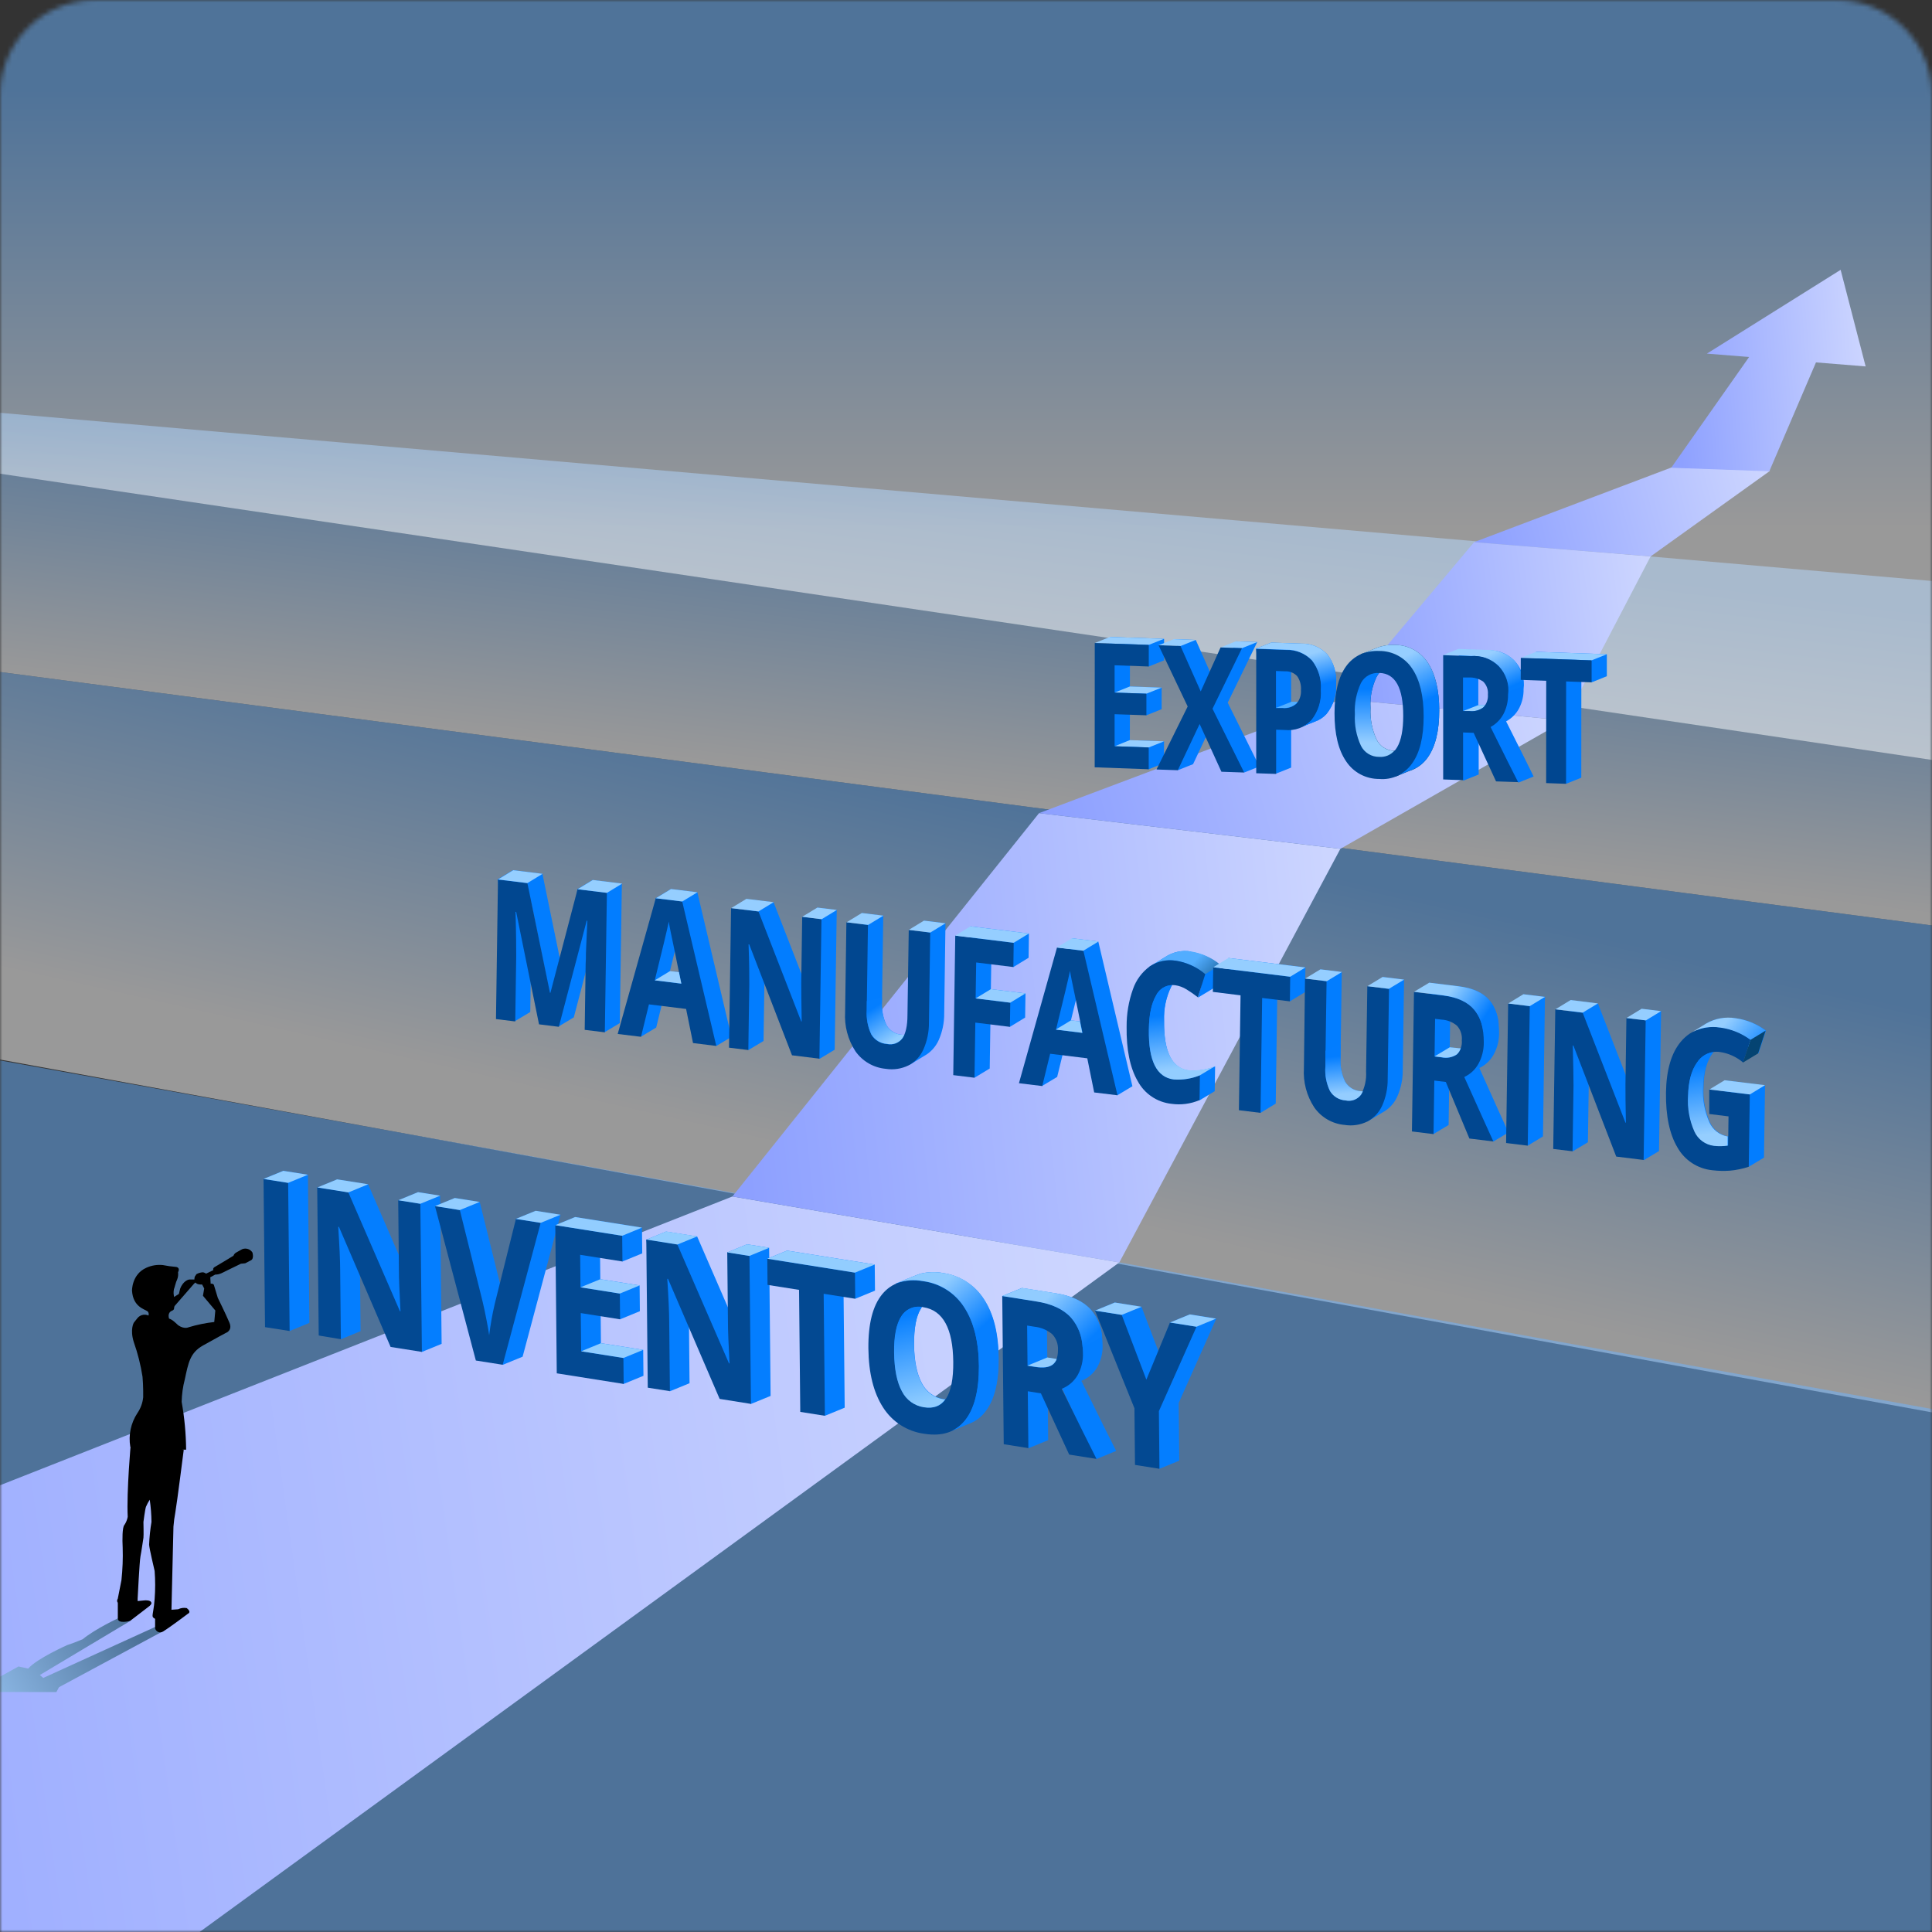 <svg width="406" height="406" viewBox="0 0 406 406" fill="none" xmlns="http://www.w3.org/2000/svg">
<rect x="0" y="0" width="406" height="406" fill="#333333" stroke="none"/>
<mask id="mask0_1_771" style="mask-type:alpha" maskUnits="userSpaceOnUse" x="0" y="0" width="406" height="406">
<path d="M0 20C0 8.954 8.954 0 20 0H386C397.046 0 406 8.954 406 20V406H0V20Z" fill="#D9D9D9"/>
</mask>
<g mask="url(#mask0_1_771)">
<path opacity="0.5" d="M-102.337 77.841V127.783L727.062 236.603V150.037L-102.337 77.841Z" fill="url(#paint0_linear_1_771)"/>
<path opacity="0.5" d="M-102.337 127.783L-111.797 202.243L727.851 355.585L727.062 236.603L-102.337 127.783Z" fill="url(#paint1_linear_1_771)"/>
<path opacity="0.5" d="M-55.033 -35.932V91.393L817.728 220.691L751.502 -39.874L-55.033 -35.932Z" fill="url(#paint2_linear_1_771)"/>
<path opacity="0.5" d="M735.735 355.585L-114.162 202.243L-103.823 423.066H391.008L735.735 355.585Z" fill="#6BB3FF"/>
<path d="M153.915 251.434L235.217 265.297L-9.898 443.743L-110.22 355.585L153.915 251.434Z" fill="url(#paint3_linear_1_771)"/>
<path d="M218.354 170.876L153.916 251.434L235.218 265.297L281.676 178.373L218.354 170.876Z" fill="url(#paint4_linear_1_771)"/>
<path d="M282.049 146.903L218.355 170.876L281.676 178.374L328.879 151.4L282.049 146.903Z" fill="url(#paint5_linear_1_771)"/>
<path d="M309.776 113.927L282.05 146.902L328.88 151.399L346.868 116.928L309.776 113.927Z" fill="url(#paint6_linear_1_771)"/>
<path d="M351.365 98.196L309.776 113.928L346.868 116.928L371.966 98.941L351.365 98.196Z" fill="url(#paint7_linear_1_771)"/>
<path d="M386.798 56.704L358.7 74.312L367.567 75.019L351.202 98.293L371.811 99.037L381.616 76.158L392.054 76.999L386.798 56.704Z" fill="url(#paint8_linear_1_771)"/>
<path d="M64.709 246.866L59.537 246.044L55.381 247.75L59.847 277.184L60.863 279.705L65.019 277.999L64.709 246.866Z" fill="#047EFF"/>
<path d="M92.487 251.27L92.805 282.403L88.641 284.109L86.23 281.364L75.374 256.124H75.227C75.48 260.322 75.614 263.307 75.63 265.08L75.777 279.735L71.621 281.441L71.156 278.999L66.681 249.572L70.845 247.858L77.374 248.897L88.23 273.897H88.346C88.145 269.826 88.028 266.918 88.013 265.274L83.71 252.247L87.866 250.533L92.518 251.309" fill="#047EFF"/>
<path d="M117.782 255.295L112.563 254.465L108.422 256.148L108.143 272.237C107.631 274.435 107.238 276.658 106.965 278.898C106.887 278.324 106.709 277.285 106.422 275.797C106.135 274.308 105.856 272.974 105.592 271.842L100.816 252.588L95.597 251.759L91.433 253.465L103.382 283.295L105.662 286.807L109.826 285.101L117.782 255.295Z" fill="#047EFF"/>
<path d="M134.906 257.978L120.856 255.752L116.692 257.466L121.166 286.893L131.06 290.824L135.217 289.118L135.162 283.667L126.284 282.263L126.206 274.23L130.308 277.246L134.464 275.541L134.41 270.128L126.152 268.818L126.082 261.979L130.804 265.096L134.961 263.39L134.906 257.978Z" fill="#047EFF"/>
<path d="M161.644 262.219L156.991 261.482L152.835 263.188L157.139 276.215C157.139 277.89 157.252 280.764 157.48 284.838H157.356L146.5 259.838L139.971 258.807L135.815 260.513L140.281 289.94L140.746 292.382L144.903 290.677L144.763 276.021C144.763 274.243 144.626 271.258 144.352 267.065H144.507L155.363 292.297L157.774 295.05L161.938 293.344L161.628 262.203" fill="#047EFF"/>
<path d="M183.821 265.732L165.397 262.808L161.241 264.514L165.451 268.306L172.081 269.353L172.337 294.996L173.345 297.524L177.509 295.818L177.253 270.175L179.719 272.928L183.875 271.222L183.821 265.732Z" fill="#047EFF"/>
<path d="M198.362 294.019C197.372 293.873 196.431 293.491 195.621 292.903C194.811 292.316 194.155 291.541 193.709 290.646C192.675 288.712 192.133 286.009 192.081 282.535C192.081 279.061 192.538 276.518 193.57 274.92C194.04 274.147 194.745 273.545 195.582 273.2C196.419 272.856 197.344 272.787 198.222 273.005C202.358 273.656 204.446 277.487 204.487 284.497C204.529 291.506 202.487 294.68 198.362 294.019ZM198.129 267.507C196.586 267.224 195 267.272 193.477 267.647C192.701 267.856 188.188 269.756 188.188 269.756C188.188 269.756 190.049 269.578 189.506 270.237C187.521 272.656 186.555 276.456 186.606 281.635C186.658 286.815 187.692 290.951 189.708 294.042C190.662 295.535 191.931 296.803 193.426 297.755C194.92 298.707 196.605 299.321 198.362 299.555C200.23 299.85 199.657 300.827 199.657 300.827C199.657 300.827 203.921 299.082 204.208 298.943C205.273 298.438 206.205 297.692 206.93 296.764C208.905 294.313 209.866 290.511 209.814 285.357C209.763 280.203 208.729 276.086 206.713 273.005C205.759 271.514 204.491 270.25 202.998 269.3C201.504 268.351 199.822 267.739 198.067 267.507" fill="#047EFF"/>
<path d="M220.078 285.272L219.993 276.859L221.543 277.107C222.904 277.249 224.193 277.788 225.25 278.658C225.674 279.1 226.002 279.625 226.212 280.2C226.423 280.775 226.513 281.388 226.475 282C226.475 283.488 226.111 284.52 225.343 285.101C224.575 285.683 223.366 285.83 221.729 285.574L220.062 285.303M221.861 271.795L214.751 270.663L210.618 272.353L215.092 301.819L216.108 304.347L220.264 302.641L220.148 290.692L222.9 291.126L228.84 303.998L230.391 306.611L234.555 304.905C233.412 302.682 230.975 297.771 227.243 290.172C228.632 289.628 229.801 288.634 230.561 287.35C231.369 285.919 231.764 284.293 231.701 282.651C231.67 279.513 230.851 277.047 229.243 275.253C227.636 273.46 225.175 272.302 221.861 271.78" fill="#047EFF"/>
<path d="M255.596 277.099L250.028 276.215L245.864 277.921L245.066 288.226L239.878 274.61L234.272 273.718L230.108 275.424L242.561 294.236L242.677 306.138L243.654 308.658L247.818 306.952L247.694 294.833L255.596 277.099Z" fill="#047EFF"/>
<path d="M60.553 248.572L55.381 247.75L55.691 278.89L60.863 279.705L60.553 248.572Z" fill="#034992"/>
<path d="M88.333 252.968L83.68 252.193L83.828 266.926C83.828 268.601 83.939 271.475 84.161 275.548H84.045L73.189 250.549L66.66 249.518L66.978 280.651L71.63 281.426L71.483 266.771C71.483 264.998 71.349 262.012 71.08 257.815H71.227L82.083 283.054L88.659 284.093L88.333 252.968Z" fill="#034992"/>
<path d="M113.621 256.977L108.418 256.147L103.983 273.943C103.466 276.14 103.069 278.364 102.797 280.604C102.727 280.03 102.549 278.991 102.262 277.502C101.975 276.014 101.696 274.688 101.424 273.548L96.632 254.286L91.406 253.457L99.998 285.908L105.635 286.799L113.621 256.977Z" fill="#034992"/>
<path d="M130.75 259.691L116.692 257.466L117.002 288.598L131.06 290.824L131.006 285.373L122.128 283.969L122.042 275.936L130.308 277.246L130.254 271.834L121.988 270.524L121.918 263.692L130.804 265.096L130.75 259.691Z" fill="#034992"/>
<path d="M157.48 263.925L152.827 263.149L152.975 277.882C152.975 279.557 153.086 282.431 153.308 286.505H153.192L142.336 261.505L135.815 260.474L136.125 291.615L140.777 292.344L140.63 277.688C140.63 275.915 140.496 272.932 140.227 268.74H140.374L151.23 293.972L157.805 295.019L157.495 263.878" fill="#034992"/>
<path d="M179.665 267.437L161.241 264.514L161.295 270.012L167.917 271.059L168.173 296.701L173.345 297.523L173.089 271.88L179.719 272.927L179.665 267.437Z" fill="#034992"/>
<path d="M194.204 295.725C193.214 295.579 192.273 295.197 191.463 294.609C190.653 294.022 189.997 293.247 189.551 292.351C188.517 290.428 187.972 287.725 187.915 284.241C187.915 280.767 188.38 278.223 189.412 276.626C189.881 275.852 190.586 275.249 191.423 274.904C192.26 274.56 193.186 274.492 194.064 274.711C198.169 275.362 200.255 279.193 200.322 286.202C200.389 293.212 198.36 296.386 194.235 295.725M193.979 269.252C190.226 268.663 187.359 269.575 185.38 271.989C183.4 274.403 182.436 278.2 182.487 283.38C182.544 288.549 183.578 292.685 185.589 295.787C186.542 297.281 187.81 298.55 189.305 299.502C190.8 300.454 192.485 301.068 194.243 301.3C197.98 301.889 200.823 300.961 202.772 298.516C204.721 296.071 205.703 292.261 205.719 287.086C205.662 281.917 204.628 277.8 202.617 274.734C201.663 273.247 200.395 271.986 198.903 271.039C197.411 270.092 195.731 269.482 193.979 269.252Z" fill="#034992"/>
<path d="M215.929 286.986L215.844 278.557L217.395 278.805C218.756 278.945 220.046 279.485 221.101 280.356C221.525 280.799 221.852 281.324 222.063 281.899C222.273 282.474 222.363 283.087 222.327 283.698C222.327 285.187 221.947 286.221 221.187 286.8C220.411 287.374 219.217 287.529 217.573 287.273L215.906 287.009M217.752 273.47L210.618 272.354L210.928 303.494L216.108 304.316L215.984 292.367L218.736 292.801L224.684 305.673L230.422 306.58C229.29 304.363 226.852 299.452 223.11 291.848C224.503 291.305 225.674 290.312 226.436 289.025C227.245 287.595 227.637 285.967 227.568 284.326C227.537 281.183 226.718 278.717 225.11 276.929C223.503 275.14 221.05 273.987 217.752 273.47Z" fill="#034992"/>
<path d="M251.439 278.805L245.864 277.921L240.902 289.932L235.722 276.316L230.108 275.424L238.397 295.942L238.513 307.844L243.654 308.658L243.538 296.539L251.439 278.805Z" fill="#034992"/>
<path d="M59.537 246.044L55.381 247.75L60.553 248.572L64.709 246.866L59.537 246.044Z" fill="#92CDFF"/>
<path d="M70.849 247.835L66.693 249.541L73.214 250.58L77.378 248.866L70.849 247.835Z" fill="#92CDFF"/>
<path d="M87.841 250.526L83.684 252.232L88.337 252.968L92.501 251.263L87.841 250.526Z" fill="#92CDFF"/>
<path d="M95.57 251.751L91.414 253.457L96.632 254.287L100.796 252.581L95.57 251.751Z" fill="#92CDFF"/>
<path d="M112.559 254.442L108.395 256.148L113.622 256.977L117.778 255.271L112.559 254.442Z" fill="#92CDFF"/>
<path d="M120.856 255.752L116.692 257.466L130.75 259.691L134.906 257.978L120.856 255.752Z" fill="#92CDFF"/>
<path d="M126.154 268.818L121.99 270.524L130.256 271.834L134.413 270.128L126.154 268.818Z" fill="#92CDFF"/>
<path d="M126.287 282.263L122.13 283.969L131.009 285.373L135.165 283.667L126.287 282.263Z" fill="#92CDFF"/>
<path d="M139.996 258.784L135.84 260.49L142.361 261.529L146.525 259.823L139.996 258.784Z" fill="#92CDFF"/>
<path d="M156.99 261.475L152.826 263.188L157.478 263.925L161.642 262.219L156.99 261.475Z" fill="#92CDFF"/>
<path d="M165.397 262.808L161.241 264.514L179.665 267.438L183.821 265.732L165.397 262.808Z" fill="#92CDFF"/>
<path d="M218.931 271.687L217.512 272.322L219.814 272.648L220.319 272.067L218.931 271.687Z" fill="#92CDFF"/>
<path d="M234.272 273.718L230.108 275.424L235.722 276.316L239.878 274.61L234.272 273.718Z" fill="#92CDFF"/>
<path d="M250.029 276.215L245.866 277.921L251.441 278.805L255.543 277.107L250.029 276.215Z" fill="#92CDFF"/>
<path d="M206.777 273.005C205.823 271.514 204.555 270.25 203.062 269.3C201.569 268.351 199.886 267.739 198.131 267.507C196.588 267.224 195.002 267.272 193.479 267.647C192.82 267.825 189.47 269.198 188.477 269.632C190.228 269.001 192.118 268.857 193.944 269.213C195.7 269.437 197.386 270.043 198.884 270.987C200.381 271.932 201.654 273.192 202.613 274.68C204.629 277.751 205.663 281.868 205.715 287.032C205.767 292.196 204.805 296.001 202.83 298.446C202.014 299.476 200.945 300.277 199.729 300.773C200.039 300.648 203.986 299.028 204.265 298.896C205.33 298.392 206.262 297.646 206.987 296.717C208.961 294.267 209.923 290.465 209.871 285.311C209.819 280.157 208.788 276.055 206.777 273.005Z" fill="url(#paint9_linear_1_771)"/>
<path d="M193.71 274.68C192.876 274.529 192.016 274.635 191.243 274.984C190.47 275.333 189.822 275.908 189.383 276.634C188.352 278.231 187.833 280.775 187.887 284.248C187.941 287.722 188.468 290.452 189.523 292.359C189.969 293.255 190.625 294.03 191.435 294.617C192.245 295.204 193.185 295.587 194.175 295.732C196.145 296.042 197.634 295.492 198.642 294.065H198.339C197.349 293.92 196.409 293.537 195.599 292.95C194.789 292.362 194.133 291.588 193.687 290.692C192.653 288.759 192.11 286.055 192.059 282.581C192.059 279.107 192.516 276.564 193.547 274.967L193.71 274.68Z" fill="url(#paint10_linear_1_771)"/>
<path d="M225.11 276.944C226.581 278.686 227.428 280.869 227.514 283.147L231.608 280.899C231.442 278.82 230.628 276.846 229.282 275.254C227.674 273.46 225.214 272.302 221.9 271.78L214.79 270.648L210.618 272.354L217.728 273.486C221.047 273.992 223.508 275.145 225.11 276.944Z" fill="url(#paint11_linear_1_771)"/>
<path d="M221.755 285.535L220.088 285.264L215.924 286.978L217.591 287.241C219.235 287.497 220.429 287.342 221.205 286.768C221.605 286.466 221.905 286.049 222.065 285.574L221.755 285.535Z" fill="#92CDFF"/>
<path d="M130.71 185.68L124.527 184.922L121.331 186.842L118.825 206.656H118.729L113.987 183.616L107.804 182.848L104.608 184.768L107.382 212.147L108.236 214.585L111.433 212.665L111.635 199.024C111.635 197.462 111.587 194.33 111.491 189.626H111.625L116.425 213.261L117.385 215.718L120.582 213.798L126.438 191.517H126.572C126.399 195.19 126.3 197.456 126.275 198.313C126.275 199.168 126.227 199.926 126.217 200.579L126.015 214.451L127.052 216.918L130.249 214.998L130.681 185.67" fill="#027DFF"/>
<path d="M140.79 204.073C142.412 197.507 143.391 193.398 143.747 191.718C143.814 192.208 143.929 192.88 144.102 193.734C144.275 194.589 145.062 198.265 146.367 204.765L140.79 204.073ZM146.55 187.504L141.001 186.822L137.804 188.742L133.004 215.305L134.703 217.849L137.9 215.929L139.561 209.142L147.366 210.102L148.825 217.264L150.514 219.817L153.711 217.897L146.55 187.523" fill="#027DFF"/>
<path d="M175.828 191.219L171.738 190.72V191.862L171.556 204.601C171.556 206.176 171.588 208.88 171.652 212.713H171.556L162.571 189.616L156.811 188.905V190.182L156.398 218.224L157.262 220.672L160.459 218.752L160.66 204.956C160.66 203.286 160.66 200.483 160.507 196.537H160.641L169.636 219.865L172.209 222.515L175.406 220.595L175.838 191.267" fill="#027DFF"/>
<path d="M198.687 194.022L194.166 193.475V194.675L193.916 211.379C193.916 213.657 193.558 215.283 192.841 216.256C192.475 216.751 191.972 217.129 191.393 217.342C190.815 217.556 190.187 217.595 189.587 217.456C188.92 217.418 188.273 217.216 187.702 216.87C187.131 216.523 186.654 216.042 186.313 215.468C185.562 213.879 185.231 212.124 185.353 210.371L185.612 192.419L181.081 191.862V193.072L180.831 210.755C180.652 213.656 181.412 216.538 183.001 218.972C183.73 220.015 184.679 220.885 185.78 221.522C186.881 222.159 188.108 222.547 189.375 222.659C189.746 222.664 190.11 222.767 190.428 222.958C190.747 223.148 191.009 223.419 191.19 223.744L194.147 221.939C195.53 221.19 196.626 220.006 197.267 218.569C198.04 216.816 198.433 214.918 198.419 213.001L198.687 194.022Z" fill="#027DFF"/>
<path d="M216.222 196.173L203.943 194.665L203.924 196.173L203.511 223.984L204.788 226.479L207.985 224.54L208.158 212.944L212.228 215.785L215.425 213.836L215.502 208.758L208.225 207.865L208.34 200.31L212.958 203.219L216.154 201.27L216.222 196.173Z" fill="#027DFF"/>
<path d="M225.049 214.422C226.681 207.856 227.667 203.737 228.006 202.067C228.083 202.557 228.198 203.229 228.371 204.073C228.544 204.918 229.331 208.604 230.637 215.104L225.049 214.422ZM230.809 197.853L225.261 197.171L224.829 198.697L217.264 225.683L218.963 228.227L222.16 226.307L223.821 219.51L231.625 220.47L233.075 227.641L234.774 230.185L237.971 228.265L230.809 197.891" fill="#027DFF"/>
<path d="M250.222 199.936C248.348 199.645 246.434 200.066 244.855 201.117C244.548 201.318 241.467 203.19 241.467 203.19C241.767 204.101 241.701 205.092 241.284 205.955C240.384 208.478 239.932 211.139 239.95 213.817C239.886 218.668 240.657 222.483 242.263 225.26C242.963 226.582 243.977 227.711 245.216 228.548C246.454 229.385 247.88 229.905 249.367 230.06C250.345 230.245 251.27 230.645 252.075 231.231L255.271 229.312L255.348 224.089C253.61 224.802 251.731 225.104 249.857 224.972C246.273 224.531 244.529 221.04 244.625 214.499C244.526 212.016 245.047 209.548 246.142 207.318C246.495 206.582 247.073 205.978 247.793 205.593C248.513 205.208 249.337 205.062 250.145 205.177C250.992 205.293 251.805 205.591 252.526 206.051C252.814 206.224 251.729 209.651 251.729 209.651L254.926 207.731L256.471 202.854C254.689 201.353 252.526 200.373 250.222 200.022" fill="#027DFF"/>
<path d="M274.329 203.305L258.153 201.318L258.134 202.71L258.076 206.493L263.894 207.213L263.548 231.356L264.892 233.862L268.089 231.913L268.435 207.769L271.065 210.429L274.252 208.48L274.329 203.305Z" fill="#027DFF"/>
<path d="M295.061 205.859L290.53 205.302V206.502L290.29 223.216C290.398 224.91 290.025 226.601 289.215 228.092C288.847 228.592 288.341 228.974 287.759 229.189C287.178 229.404 286.545 229.443 285.941 229.302C285.275 229.262 284.628 229.061 284.058 228.714C283.488 228.368 283.01 227.888 282.668 227.315C281.912 225.727 281.581 223.971 281.708 222.217L281.967 204.265L277.436 203.709V204.515L277.205 222.582C277.027 225.483 277.787 228.365 279.375 230.8C280.106 231.84 281.055 232.709 282.156 233.346C283.256 233.982 284.483 234.371 285.749 234.486C287.189 234.659 287.324 235.705 287.324 235.705L290.52 233.785C291.907 233.042 293.006 231.856 293.64 230.416C294.416 228.663 294.805 226.764 294.783 224.848L295.061 205.878" fill="#027DFF"/>
<path d="M304.66 220.076L304.776 212.157L306.158 212.329C307.344 212.39 308.477 212.838 309.383 213.606C309.749 214.027 310.023 214.519 310.188 215.051C310.353 215.583 310.406 216.144 310.343 216.697C310.394 217.24 310.325 217.786 310.141 218.299C309.957 218.812 309.662 219.278 309.278 219.664C308.813 219.974 308.29 220.186 307.74 220.288C307.191 220.391 306.627 220.381 306.081 220.259L304.612 220.076M306.532 207.27L300.292 206.502V207.856L299.88 235.82L301.224 238.326L304.42 236.406L304.584 225.164L307.003 225.452L311.956 237.337L313.799 239.9L316.996 237.98C316.043 235.939 314.004 231.424 310.881 224.435C312.152 223.838 313.201 222.853 313.876 221.622C314.641 220.242 315.038 218.688 315.028 217.11C315.028 214.153 314.404 211.859 313.031 210.237C311.659 208.614 309.508 207.625 306.599 207.27" fill="#027DFF"/>
<path d="M324.669 209.488L320.128 208.931L320.109 210.15L319.706 238.249L321.05 240.755L324.247 238.815L324.669 209.488Z" fill="#027DFF"/>
<path d="M349.07 212.492L344.981 212.022V213.414L344.798 225.894C344.798 227.478 344.798 230.176 344.894 234.006H344.789L335.803 210.899L330.043 210.198V211.379L329.631 239.516L330.494 241.955L333.691 240.035L333.893 226.23C333.893 224.56 333.842 221.756 333.739 217.82H333.874L342.869 241.148L345.442 243.807L348.638 241.887L349.07 212.569" fill="#027DFF"/>
<path d="M364.713 213.99C361.212 213.555 358.45 214.54 356.428 216.947C354.406 219.353 353.362 222.921 353.298 227.651C353.228 232.521 354.025 236.361 355.689 239.171C356.436 240.505 357.495 241.638 358.776 242.474C360.056 243.31 361.52 243.823 363.042 243.971C364.281 244.123 365.532 244.152 366.777 244.057C367.276 244.057 367.497 245.19 367.497 245.19L370.693 243.27L370.914 228.073L362.409 227.027V228.169L362.342 232.201L366.402 232.7L366.316 238.815C365.362 238.96 364.394 238.976 363.436 238.863C362.545 238.76 361.696 238.425 360.974 237.893C360.252 237.361 359.681 236.65 359.318 235.83C358.28 233.487 357.825 230.928 357.993 228.371C358.038 225.318 358.678 222.963 359.913 221.305C360.417 220.532 361.133 219.921 361.976 219.544C362.819 219.168 363.753 219.043 364.665 219.184C366.461 219.435 368.148 220.198 369.522 221.382L371.106 216.582C369.25 215.192 367.069 214.299 364.77 213.99" fill="#027DFF"/>
<path d="M256.47 202.768C254.687 201.266 252.525 200.286 250.22 199.936C248.347 199.645 246.432 200.066 244.854 201.117C244.662 201.251 243.337 202.077 242.406 202.624C243.833 201.911 245.445 201.653 247.024 201.885C249.329 202.231 251.493 203.211 253.273 204.717L256.47 202.768Z" fill="url(#paint12_linear_1_771)"/>
<path d="M127.555 187.629L121.372 186.87L115.67 208.633H115.574L110.831 185.593L104.649 184.835L104.227 214.153L108.278 214.652L108.479 201.021C108.479 199.456 108.479 196.317 108.335 191.622H108.47L113.27 215.257L117.436 215.776L123.292 193.485H123.427C123.254 197.158 123.155 199.424 123.129 200.281C123.129 201.136 123.129 201.885 123.071 202.547L122.87 216.419L127.103 216.937L127.535 187.619" fill="#014790"/>
<path d="M137.592 206.022C139.217 199.456 140.203 195.337 140.548 193.667C140.616 194.157 140.731 194.829 140.904 195.673C141.076 196.518 141.864 200.205 143.169 206.704L137.592 206.022ZM143.352 189.453L137.803 188.771L129.806 217.283L134.702 217.878L136.372 211.062L144.177 212.022L145.636 219.193L150.523 219.798L143.361 189.424" fill="#014790"/>
<path d="M172.666 193.168L168.577 192.669L168.375 206.54C168.375 208.121 168.407 210.825 168.471 214.652H168.375L159.39 191.545L153.63 190.845L153.198 220.163L157.258 220.662L157.46 206.867C157.46 205.196 157.46 202.384 157.306 198.448H157.441L166.436 221.766L172.196 222.476L172.628 193.158" fill="#014790"/>
<path d="M195.49 195.971L190.969 195.414L190.7 213.328C190.7 215.593 190.316 217.225 189.625 218.205C189.259 218.7 188.755 219.078 188.177 219.291C187.599 219.504 186.971 219.544 186.37 219.405C185.704 219.365 185.058 219.163 184.487 218.817C183.917 218.47 183.439 217.99 183.097 217.417C182.346 215.828 182.015 214.073 182.137 212.32L182.396 194.368L177.865 193.811L177.596 212.704C177.418 215.605 178.178 218.486 179.766 220.921C180.498 221.961 181.447 222.829 182.547 223.466C183.648 224.102 184.874 224.492 186.14 224.608C187.777 224.868 189.454 224.613 190.94 223.878C192.327 223.135 193.425 221.949 194.06 220.509C194.834 218.755 195.227 216.857 195.212 214.941L195.481 195.971" fill="#014790"/>
<path d="M213.022 198.122L200.743 196.614L200.321 225.932L204.785 226.48L204.958 214.893L212.225 215.785L212.302 210.707L205.025 209.814L205.14 202.259L212.954 203.219L213.022 198.122Z" fill="#014790"/>
<path d="M221.911 216.371C223.531 209.805 224.513 205.686 224.859 204.016C224.935 204.505 225.051 205.177 225.223 206.022C225.396 206.867 226.183 210.553 227.489 217.053L221.911 216.371ZM227.671 199.802L222.123 199.12L214.126 227.632L219.022 228.227L220.683 221.44L228.487 222.4L229.937 229.571L234.833 230.166L227.671 199.802Z" fill="#014790"/>
<path d="M247.026 201.885C245.154 201.59 243.239 202.008 241.66 203.056C240.003 204.249 238.755 205.926 238.089 207.856C237.188 210.378 236.736 213.039 236.754 215.718C236.684 220.556 237.455 224.371 239.068 227.161C239.77 228.481 240.784 229.608 242.023 230.445C243.261 231.282 244.686 231.802 246.172 231.961C248.174 232.247 250.216 231.978 252.076 231.183L252.153 225.961C250.414 226.671 248.535 226.97 246.662 226.835C243.078 226.393 241.334 222.905 241.43 216.371C241.43 213.232 241.986 210.832 242.946 209.19C243.298 208.451 243.878 207.843 244.6 207.456C245.322 207.069 246.148 206.923 246.959 207.04C247.805 207.163 248.615 207.46 249.34 207.913C250.167 208.422 250.965 208.977 251.73 209.574L253.276 204.707C251.496 203.202 249.332 202.221 247.026 201.875" fill="#014790"/>
<path d="M271.129 205.254L254.953 203.267L254.876 208.441L260.694 209.161L260.348 233.305L264.889 233.862L265.234 209.718L271.062 210.429L271.129 205.254Z" fill="#014790"/>
<path d="M291.866 207.808L287.335 207.251L287.075 225.155C287.183 226.852 286.811 228.546 286 230.041C285.633 230.536 285.13 230.913 284.552 231.126C283.974 231.339 283.346 231.379 282.746 231.241C282.079 231.201 281.431 230.998 280.861 230.65C280.29 230.302 279.813 229.819 279.472 229.244C278.714 227.658 278.384 225.901 278.512 224.147L278.772 206.205L274.24 205.648L274.01 224.502C273.827 227.401 274.589 230.28 276.18 232.71C276.908 233.753 277.856 234.624 278.957 235.261C280.059 235.898 281.286 236.285 282.554 236.396C284.19 236.659 285.867 236.408 287.354 235.676C288.739 234.931 289.837 233.745 290.474 232.307C291.247 230.553 291.637 228.655 291.616 226.739L291.895 207.769" fill="#014790"/>
<path d="M301.461 222.025L301.576 214.105L302.958 214.269C304.144 214.336 305.276 214.788 306.184 215.555C306.558 215.971 306.841 216.461 307.015 216.994C307.188 217.526 307.249 218.089 307.192 218.646C307.241 219.188 307.171 219.735 306.987 220.247C306.803 220.76 306.509 221.226 306.126 221.612C305.66 221.92 305.137 222.132 304.588 222.234C304.039 222.336 303.475 222.327 302.929 222.208L301.461 222.025ZM303.381 209.219L297.141 208.451L296.709 237.769L301.249 238.326L301.413 227.075L303.832 227.372L308.785 239.257L313.825 239.872C312.884 237.83 310.846 233.315 307.71 226.326C308.983 225.736 310.032 224.754 310.705 223.523C311.448 222.15 311.829 220.61 311.809 219.049C311.809 216.102 311.185 213.808 309.812 212.185C308.44 210.563 306.289 209.574 303.381 209.219Z" fill="#014790"/>
<path d="M321.471 211.437L316.93 210.88L316.498 240.198L321.048 240.755L321.471 211.437Z" fill="#014790"/>
<path d="M345.872 214.432L341.782 213.932L341.581 227.814C341.581 229.388 341.581 232.095 341.677 235.926H341.581L332.595 212.828L326.835 212.118L326.403 241.446L330.464 241.935L330.666 228.14C330.666 226.47 330.614 223.663 330.512 219.721H330.646L339.642 243.049L345.401 243.759L345.833 214.432" fill="#014790"/>
<path d="M361.512 215.939C359.272 215.559 356.971 216.021 355.051 217.235C354.37 217.702 353.756 218.261 353.227 218.896C351.211 221.296 350.168 224.864 350.098 229.6C350.034 234.464 350.834 238.303 352.498 241.119C353.245 242.452 354.303 243.584 355.581 244.42C356.86 245.255 358.321 245.77 359.841 245.919C361.08 246.072 362.331 246.101 363.576 246.006C364.908 245.883 366.222 245.61 367.493 245.19L367.713 229.984L359.189 228.956V234.102L363.24 234.601L363.153 240.716C362.2 240.861 361.231 240.877 360.273 240.764C359.384 240.657 358.537 240.321 357.815 239.79C357.093 239.258 356.521 238.549 356.155 237.731C355.098 235.389 354.623 232.827 354.773 230.262C354.824 227.222 355.464 224.87 356.693 223.206C357.196 222.431 357.912 221.818 358.755 221.44C359.597 221.062 360.531 220.935 361.445 221.075C363.24 221.337 364.924 222.103 366.302 223.283L367.886 218.483C366.027 217.099 363.847 216.21 361.55 215.9" fill="#014790"/>
<path d="M107.845 182.867L114.027 183.626L110.831 185.574L104.648 184.816L107.845 182.867Z" fill="#95CEFF"/>
<path d="M124.564 184.922L130.747 185.68L127.55 187.629L121.368 186.87L124.564 184.922Z" fill="#95CEFF"/>
<path d="M141.014 186.822L146.572 187.504L143.375 189.443L137.817 188.761L141.014 186.822Z" fill="#95CEFF"/>
<path d="M140.792 204.073L142.683 204.294L143.183 206.704L137.596 206.012L140.792 204.073Z" fill="#95CEFF"/>
<path d="M156.853 188.886L162.584 189.587L159.387 191.536L153.656 190.835L156.853 188.886Z" fill="#95CEFF"/>
<path d="M171.771 190.72L175.861 191.219L172.664 193.168L168.574 192.659L171.771 190.72Z" fill="#95CEFF"/>
<path d="M181.111 191.862L185.633 192.419L182.436 194.368L177.905 193.811L181.111 191.862Z" fill="#95CEFF"/>
<path d="M194.166 193.465L198.697 194.022L195.501 195.971L190.969 195.414L194.166 193.465Z" fill="#95CEFF"/>
<path d="M203.941 194.665L216.22 196.173L213.023 198.121L200.745 196.614L203.941 194.665Z" fill="#95CEFF"/>
<path d="M208.222 207.865L215.498 208.758L212.302 210.707L205.025 209.814L208.222 207.865Z" fill="#95CEFF"/>
<path d="M225.285 197.162L230.843 197.853L227.647 199.792L222.088 199.11L225.285 197.162Z" fill="#95CEFF"/>
<path d="M277.485 203.699L282.007 204.256L278.81 206.195L274.279 205.638L277.485 203.699Z" fill="#95CEFF"/>
<path d="M290.546 205.302L295.068 205.859L291.871 207.798L287.349 207.241L290.546 205.302Z" fill="#95CEFF"/>
<path d="M320.13 208.931L324.671 209.488L321.474 211.436L316.933 210.88L320.13 208.931Z" fill="#95CEFF"/>
<path d="M330.064 210.15L335.796 210.861L332.599 212.8L326.868 212.099L330.064 210.15Z" fill="#95CEFF"/>
<path d="M344.979 211.984L349.068 212.483L345.872 214.432L341.782 213.932L344.979 211.984Z" fill="#95CEFF"/>
<path d="M362.419 227.008L370.915 228.044L367.718 229.993L359.222 228.947L362.419 227.008Z" fill="#95CEFF"/>
<path d="M225.06 214.422L226.951 214.652L227.44 217.052L221.863 216.361L225.06 214.422Z" fill="#95CEFF"/>
<path d="M304.666 220.076L301.469 221.996L302.938 222.179C303.483 222.298 304.047 222.307 304.596 222.205C305.145 222.103 305.668 221.891 306.134 221.584C306.527 221.239 306.813 220.789 306.96 220.288C306.701 220.288 306.422 220.288 306.134 220.23L304.666 220.076Z" fill="#95CEFF"/>
<path d="M309.789 212.185C310.869 213.517 311.537 215.135 311.709 216.841L314.944 215.267C314.834 213.433 314.164 211.677 313.024 210.237C311.651 208.614 309.501 207.625 306.592 207.27L300.352 206.502L297.155 208.422L300.314 208.806L303.395 209.19C306.266 209.574 308.416 210.563 309.789 212.185Z" fill="url(#paint13_linear_1_771)"/>
<path d="M361.517 215.939C363.813 216.249 365.994 217.137 367.853 218.521L367.363 219.999C368.112 220.375 368.817 220.832 369.465 221.363L371.049 216.563C369.193 215.172 367.012 214.28 364.713 213.971C362.585 213.62 360.4 214.017 358.531 215.094L355.651 216.87C357.456 215.938 359.512 215.612 361.517 215.939Z" fill="url(#paint14_linear_1_771)"/>
<path d="M359.992 221.104C359.317 221.206 358.671 221.448 358.096 221.815C357.52 222.183 357.028 222.666 356.651 223.235C355.441 224.899 354.801 227.251 354.731 230.291C354.563 232.851 355.018 235.413 356.056 237.76C356.422 238.578 356.994 239.287 357.716 239.819C358.437 240.35 359.284 240.686 360.174 240.793C361.132 240.906 362.101 240.889 363.054 240.745V238.825C362.218 238.68 361.431 238.332 360.761 237.812C360.092 237.291 359.56 236.614 359.214 235.84C358.176 233.497 357.721 230.937 357.889 228.38C357.934 225.328 358.574 222.972 359.809 221.315L359.992 221.104Z" fill="url(#paint15_linear_1_771)"/>
<path d="M367.85 218.521L371.046 216.572L369.462 221.363L366.266 223.302L367.85 218.521Z" fill="#054472"/>
<path d="M189.572 217.456C188.906 217.418 188.259 217.216 187.688 216.87C187.117 216.523 186.64 216.042 186.299 215.468C185.548 213.88 185.217 212.124 185.339 210.371V209.651L182.161 210.361V212.281C182.039 214.035 182.37 215.79 183.121 217.379C183.464 217.952 183.941 218.432 184.512 218.778C185.082 219.125 185.729 219.326 186.395 219.366C186.995 219.505 187.623 219.466 188.201 219.253C188.78 219.04 189.283 218.662 189.649 218.166C189.798 217.941 189.927 217.703 190.033 217.456H189.572Z" fill="url(#paint16_linear_1_771)"/>
<path d="M249.857 224.905C246.273 224.464 244.529 220.973 244.625 214.432C244.526 211.949 245.048 209.481 246.142 207.251L246.296 207.021C245.591 207.041 244.906 207.256 244.315 207.64C243.724 208.024 243.25 208.564 242.945 209.2C241.985 210.841 241.477 213.241 241.429 216.381C241.333 222.915 243.077 226.403 246.661 226.845C248.534 226.98 250.413 226.681 252.152 225.971L255.348 224.051C253.608 224.754 251.729 225.046 249.857 224.905Z" fill="url(#paint17_linear_1_771)"/>
<path d="M258.153 201.318L274.328 203.305L271.132 205.254L254.956 203.267L258.153 201.318Z" fill="#95CEFF"/>
<path d="M285.945 229.302C285.279 229.262 284.632 229.06 284.062 228.714C283.491 228.368 283.014 227.887 282.671 227.315C281.915 225.727 281.585 223.971 281.711 222.217V219.481L278.524 220.825V224.156C278.395 225.91 278.726 227.667 279.484 229.254C279.825 229.829 280.302 230.312 280.872 230.66C281.443 231.008 282.09 231.211 282.758 231.251C283.358 231.389 283.986 231.349 284.564 231.136C285.142 230.923 285.645 230.545 286.012 230.051C286.161 229.826 286.29 229.588 286.396 229.34L285.945 229.302Z" fill="url(#paint18_linear_1_771)"/>
<path d="M244.626 134.247L233.263 133.851L233.25 159.97L241.4 161.654L244.614 160.366V155.787L237.433 155.532L237.446 148.798L240.915 150.316L244.116 149.028V144.5L237.446 144.258V138.532L241.413 140.062L244.626 138.774V134.247Z" fill="#017CFF"/>
<path d="M264.198 134.923L259.696 134.77L255.526 144.016L251.279 134.476L246.675 134.31L252.784 147.179L246.241 160.417L247.504 161.858L250.718 160.583L255.309 150.852L259.887 160.901L261.456 162.343L264.657 161.067L258 147.663L264.198 134.923Z" fill="#017CFF"/>
<path d="M310.66 148.148V141.095H311.935C313.002 141.052 314.052 141.366 314.92 141.988C315.27 142.334 315.539 142.754 315.707 143.217C315.874 143.681 315.937 144.176 315.889 144.666C315.933 145.16 315.872 145.657 315.709 146.126C315.547 146.594 315.286 147.023 314.945 147.382C314.101 148.003 313.053 148.281 312.012 148.16H310.737M312.305 136.682L306.553 136.478V162.61L307.535 164.039L310.737 162.763V152.739L312.956 152.815L317.662 163.018L319.09 164.459L322.291 163.184C321.441 161.433 319.511 157.568 316.501 151.591C317.655 150.973 318.6 150.028 319.218 148.875C319.875 147.621 320.204 146.221 320.174 144.806C320.327 143.727 320.231 142.627 319.893 141.591C319.555 140.555 318.984 139.61 318.225 138.828C317.465 138.046 316.537 137.449 315.511 137.081C314.485 136.714 313.388 136.586 312.305 136.708" fill="#017BFF"/>
<path d="M337.668 137.486L322.785 136.976V141.58L328.142 141.771L328.129 163.274L329.098 164.715L332.299 163.427L332.312 141.911L334.467 143.391L337.668 142.103V137.486Z" fill="#017CFF"/>
<path d="M300.025 139.233C299.265 138.087 298.232 137.147 297.019 136.499C295.806 135.851 294.45 135.515 293.074 135.522C291.831 135.464 290.589 135.664 289.427 136.109L285.996 137.461L286.302 138.481C286.228 138.556 286.159 138.637 286.098 138.723C284.466 140.955 283.662 144.245 283.65 148.594C283.637 152.943 284.466 156.31 286.073 158.682C286.826 159.828 287.852 160.768 289.059 161.418C290.265 162.068 291.615 162.407 292.985 162.406L292.756 162.878L293.406 163.146L296.084 162.049C297.683 161.563 299.071 160.552 300.025 159.18C301.632 156.91 302.448 153.619 302.448 149.296C302.448 144.972 301.594 141.58 300.025 139.233ZM293.036 157.764C292.255 157.759 291.491 157.537 290.828 157.123C290.166 156.709 289.632 156.118 289.287 155.417C288.328 153.344 287.89 151.067 288.011 148.786C287.869 146.527 288.308 144.271 289.287 142.23C289.638 141.55 290.183 140.989 290.852 140.617C291.521 140.245 292.286 140.078 293.049 140.139C296.365 140.249 298.023 143.251 298.023 149.143C297.997 155.009 296.327 157.892 292.998 157.764H293.036Z" fill="#054472"/>
<path d="M280.778 143.659C280.934 141.441 280.266 139.243 278.904 137.486C278.202 136.755 277.354 136.179 276.417 135.794C275.479 135.41 274.471 135.226 273.458 135.254L267.158 135.037L263.944 136.313L267.145 161.156L268.114 162.585L271.328 161.309V152.025L273.113 152.089H273.241L273.636 152.701L276.34 151.63C277.254 151.308 278.073 150.764 278.725 150.048C280.191 148.254 280.925 145.971 280.778 143.659ZM275.588 146.681C275.194 147.02 274.735 147.275 274.24 147.431C273.744 147.586 273.222 147.639 272.705 147.587H271.328V139.833H273.228C273.702 139.804 274.177 139.881 274.618 140.058C275.059 140.234 275.455 140.506 275.779 140.853C276.383 141.697 276.671 142.726 276.595 143.761C276.654 144.828 276.292 145.877 275.588 146.681Z" fill="#017CFF"/>
<path d="M316.871 145.406L320.085 144.13C320.142 142.149 319.46 140.217 318.172 138.71C316.547 137.246 314.414 136.476 312.229 136.568L306.477 136.364L303.276 137.639L306.477 137.754L309.027 137.843C311.214 137.743 313.351 138.514 314.971 139.986C316.26 141.491 316.938 143.425 316.871 145.406Z" fill="url(#paint19_linear_1_771)"/>
<path d="M230.05 135.127L233.251 133.851L244.615 134.247L241.401 135.522L230.05 135.127Z" fill="#96CEFF"/>
<path d="M243.461 135.599L246.675 134.31L251.279 134.476L248.078 135.764L243.461 135.599Z" fill="#96CEFF"/>
<path d="M256.498 136.057L259.699 134.769L264.201 134.922L261 136.211L256.498 136.057Z" fill="#96CEFF"/>
<path d="M319.583 138.251L322.784 136.976L337.668 137.486L334.466 138.774L319.583 138.251Z" fill="#96CEFF"/>
<path d="M234.226 145.546L237.44 144.258L244.11 144.5L240.909 145.776L234.226 145.546Z" fill="#96CEFF"/>
<path d="M234.226 156.82L237.427 155.532L244.607 155.787L241.393 157.075L234.226 156.82Z" fill="#96CEFF"/>
<path d="M307.445 149.436H308.797C309.833 149.569 310.88 149.295 311.718 148.671C311.885 148.517 312.031 148.341 312.151 148.148H311.998H310.723L307.445 149.436Z" fill="#96CEFF"/>
<path d="M241.408 135.522L230.057 135.127L230.044 161.246L241.395 161.654V157.075L234.228 156.82V150.086L240.91 150.316V145.776L234.228 145.546V139.807L241.408 140.062V135.522Z" fill="#014790"/>
<path d="M260.999 136.211L256.497 136.058L252.327 145.304L248.08 135.764L243.463 135.598L249.585 148.467L243.029 161.705L247.506 161.858L252.097 152.14L256.676 162.177L261.458 162.342L254.801 148.939L260.999 136.211Z" fill="#004690"/>
<path d="M268.135 148.76V141.006L270.036 141.07C270.508 141.045 270.98 141.122 271.42 141.296C271.86 141.47 272.258 141.736 272.586 142.077C273.183 142.929 273.467 143.961 273.39 144.998C273.428 145.519 273.364 146.044 273.2 146.54C273.036 147.037 272.775 147.497 272.433 147.893C272.041 148.239 271.581 148.5 271.083 148.658C270.584 148.816 270.058 148.868 269.538 148.811H268.161M270.291 136.593L263.99 136.364V162.495L268.174 162.636V153.338L269.972 153.402C271.007 153.511 272.054 153.385 273.034 153.034C274.014 152.683 274.903 152.116 275.634 151.374C277.075 149.574 277.785 147.298 277.624 144.998C277.78 142.782 277.118 140.585 275.762 138.825C275.059 138.092 274.21 137.514 273.269 137.13C272.329 136.745 271.319 136.562 270.303 136.593" fill="#004690"/>
<path d="M289.817 159.052C289.038 159.047 288.276 158.824 287.616 158.41C286.956 157.995 286.424 157.405 286.081 156.706C285.117 154.633 284.679 152.356 284.805 150.074C284.676 147.816 285.114 145.563 286.081 143.518C286.44 142.83 286.995 142.262 287.676 141.888C288.356 141.514 289.133 141.349 289.907 141.414C293.223 141.529 294.881 144.539 294.881 150.418C294.881 156.297 293.21 159.167 289.868 159.052M289.868 136.81C288.526 136.689 287.174 136.92 285.949 137.482C284.723 138.043 283.665 138.915 282.88 140.011C281.264 142.247 280.452 145.538 280.444 149.882C280.435 154.227 281.243 157.59 282.867 159.97C283.623 161.121 284.655 162.065 285.869 162.715C287.083 163.365 288.44 163.702 289.817 163.694C291.161 163.816 292.512 163.581 293.735 163.012C294.958 162.443 296.009 161.561 296.781 160.455C298.401 158.198 299.217 154.895 299.217 150.571C299.217 146.248 298.413 142.919 296.806 140.521C296.053 139.372 295.023 138.429 293.811 137.781C292.599 137.133 291.243 136.799 289.868 136.81Z" fill="#004690"/>
<path d="M307.446 149.436V142.371H308.721C309.786 142.327 310.835 142.636 311.706 143.251C312.055 143.6 312.323 144.023 312.49 144.488C312.658 144.953 312.721 145.449 312.675 145.942C312.715 146.436 312.651 146.934 312.486 147.402C312.321 147.87 312.06 148.298 311.718 148.658C310.881 149.282 309.834 149.556 308.798 149.423H307.446M309.015 137.881L303.276 137.677V163.796L307.459 163.95V153.925L309.678 154.002L314.384 164.205L319.026 164.358C318.121 162.623 316.195 158.746 313.236 152.777C314.383 152.155 315.323 151.211 315.94 150.061C316.594 148.806 316.927 147.408 316.909 145.993C317.06 144.913 316.961 143.813 316.622 142.777C316.283 141.741 315.711 140.796 314.95 140.014C314.19 139.233 313.261 138.636 312.234 138.268C311.208 137.901 310.111 137.773 309.027 137.894" fill="#004690"/>
<path d="M334.469 138.774L319.586 138.251L319.573 142.868L324.93 143.059L324.917 164.562L329.1 164.715L329.113 143.2L334.469 143.391V138.774Z" fill="#004690"/>
<path d="M289.822 141.427C289.048 141.361 288.272 141.526 287.591 141.9C286.911 142.275 286.356 142.842 285.996 143.531C285.03 145.575 284.591 147.829 284.721 150.086C284.595 152.368 285.033 154.646 285.996 156.718C286.348 157.429 286.895 158.026 287.572 158.439C288.249 158.852 289.029 159.064 289.822 159.052C290.416 159.103 291.014 159.014 291.568 158.792C292.121 158.571 292.615 158.223 293.011 157.777C292.234 157.767 291.475 157.543 290.818 157.129C290.16 156.715 289.63 156.127 289.287 155.43C288.328 153.356 287.89 151.08 288.011 148.798C287.869 146.54 288.308 144.283 289.287 142.243C289.434 141.952 289.614 141.678 289.822 141.427Z" fill="url(#paint20_linear_1_771)"/>
<path d="M300.025 139.233C299.266 138.087 298.233 137.147 297.019 136.499C295.806 135.851 294.45 135.515 293.075 135.522C291.832 135.464 290.59 135.664 289.427 136.109L285.997 137.461C287.208 136.961 288.514 136.735 289.823 136.797C291.197 136.786 292.553 137.12 293.765 137.768C294.977 138.417 296.007 139.359 296.761 140.509C298.368 142.881 299.171 146.222 299.171 150.558C299.171 154.895 298.355 158.21 296.735 160.442C295.894 161.656 294.708 162.589 293.33 163.121L296.008 162.024C297.631 161.559 299.048 160.556 300.025 159.18C301.632 156.91 302.449 153.619 302.449 149.296C302.449 144.972 301.594 141.58 300.025 139.233Z" fill="url(#paint21_linear_1_771)"/>
<path d="M280.778 143.659C280.934 141.441 280.266 139.243 278.904 137.486C278.202 136.755 277.354 136.179 276.417 135.794C275.479 135.41 274.471 135.226 273.458 135.254L267.158 135.037L263.944 136.313L270.244 136.542C271.259 136.511 272.27 136.694 273.21 137.079C274.15 137.463 274.999 138.041 275.702 138.774C277.058 140.534 277.721 142.731 277.564 144.947C277.725 147.247 277.015 149.523 275.575 151.323C275.04 151.896 274.399 152.359 273.687 152.688L276.391 151.617C277.305 151.295 278.124 150.752 278.776 150.035C280.221 148.237 280.936 145.96 280.778 143.659Z" fill="url(#paint22_linear_1_771)"/>
<path d="M268.137 148.76H269.514C270.034 148.817 270.56 148.765 271.059 148.607C271.557 148.449 272.017 148.188 272.409 147.842C272.51 147.724 272.603 147.6 272.69 147.472H271.414L268.137 148.76Z" fill="#52ADFF"/>
<path d="M11.844 355.585L12.395 354.557L34.522 342.645L32.594 341.901L9.082 352.614L8.374 351.996L27.382 340.627L24.947 340.01C24.947 340.01 20.101 342.243 17.368 344.477C17.368 344.477 15.514 345.266 14.107 345.713C14.107 345.713 7.756 348.527 5.917 350.649L3.885 350.202L-5.794 355.555L11.844 355.585Z" fill="url(#paint23_linear_1_771)"/>
<path d="M24.753 335.952C24.753 335.952 24.009 337.046 25.944 337.18C26.935 337.271 27.932 337.271 28.922 337.18V335.952C28.922 335.952 29.317 328.053 29.518 327.062C29.719 326.072 30.076 323.526 30.143 323.161C30.21 322.796 30.143 319.826 30.143 319.826C30.143 319.826 30.478 317.212 30.672 316.647C30.891 316.127 31.158 315.628 31.469 315.157C31.695 316.701 31.817 318.258 31.834 319.818C31.568 321.405 31.401 323.006 31.335 324.613C31.402 325.536 32.325 329.341 32.496 330.13C32.645 332.09 32.645 334.059 32.496 336.019C32.362 338.037 32.027 339.124 32.064 339.623C32.102 340.121 32.958 340.315 33.054 340.285C33.151 340.255 35.005 339.95 35.005 339.95L36.033 338.93V338.23L36.45 320.808C36.526 319.809 36.658 318.815 36.844 317.83C37.202 315.798 38.609 304.697 38.609 304.697L32.615 302.798L27.5 303.193C27.5 303.193 26.577 313.423 26.838 318.754C26.725 319.369 26.487 319.954 26.138 320.473C25.691 320.913 25.691 323.511 25.78 325.231C25.853 327.512 25.766 329.796 25.52 332.066C25.259 333.428 24.753 335.952 24.753 335.952Z" fill="black"/>
<path d="M27.872 336.555L30.433 336.309C30.433 336.309 31.788 336.183 31.818 336.89C31.818 336.89 31.945 337.106 31.23 337.635L27.351 340.613C27.351 340.613 24.76 341.357 24.76 340.084V336.756L26.487 336.287L27.872 336.555Z" fill="black"/>
<path d="M32.594 339.95V342.184C32.635 342.358 32.717 342.521 32.835 342.656C32.953 342.791 33.102 342.896 33.27 342.96C33.438 343.024 33.619 343.045 33.797 343.023C33.975 343.001 34.145 342.935 34.292 342.831C35.55 342.087 39.503 339.109 39.503 339.109C39.503 339.109 40.33 338.796 39.25 337.932C38.634 337.816 37.997 337.902 37.434 338.178L35.334 338.334L32.594 339.95Z" fill="black"/>
<path d="M31.594 276.695C31.394 276.535 31.164 276.416 30.918 276.346C30.672 276.276 30.414 276.255 30.159 276.286C29.905 276.316 29.659 276.397 29.436 276.524C29.213 276.65 29.018 276.82 28.862 277.023L28.117 277.961C28.117 277.961 27.276 279.368 28.117 282.041C28.952 284.401 29.565 286.834 29.949 289.308C30.135 291.281 30.09 293.626 30.09 293.626C29.971 294.823 29.551 295.97 28.869 296.961C27.498 299.046 26.966 301.573 27.38 304.034L33.254 306.015L37.662 305.27L38.31 304.645H39.114C39.08 301.277 38.767 297.917 38.176 294.601C38.208 293.002 38.43 291.412 38.838 289.866C39.583 286.396 39.918 284.282 42.68 282.733C45.442 281.185 47.467 280.105 47.467 280.105C47.467 280.105 48.919 279.636 48.212 277.946C47.505 276.256 45.77 272.734 45.77 272.734L44.929 269.965C44.849 269.874 44.745 269.808 44.629 269.775C44.512 269.742 44.389 269.743 44.273 269.779L44.191 268.468C44.191 268.468 43.261 267.366 42.606 267.366C42.139 267.394 41.686 267.529 41.28 267.761L40.931 268.29C40.931 268.29 40.327 270.077 42.472 269.928L42.911 270.761L42.65 272.303L45.249 275.392L45.025 277.812C43.204 278.015 41.404 278.384 39.65 278.914C39.65 278.914 38.727 279.398 37.416 278.475C37.416 278.475 36.091 277.112 35.481 277.112L31.594 276.695Z" fill="black"/>
<path d="M30.981 277.045C30.981 277.045 31.584 276.01 30.981 275.556C30.378 275.102 27.959 274.648 27.743 271.238C27.743 271.238 27.653 267.791 30.765 266.406C31.847 265.917 33.039 265.724 34.22 265.848C35.132 266.031 36.055 266.16 36.982 266.235C37.109 266.235 37.928 266.413 37.414 267.359C37.482 267.862 37.423 268.374 37.243 268.848C36.938 269.414 36.722 270.538 36.55 270.925C36.431 271.514 36.459 272.122 36.632 272.697C36.716 273.255 36.716 273.822 36.632 274.38C36.588 275.065 36.632 275.244 36.111 275.459C35.59 275.675 35.27 276.204 35.523 277.09C35.776 277.976 34.518 279.167 34.518 279.167H30.892L30.981 277.045Z" fill="black"/>
<path d="M41.095 268.885H39.755C39.755 268.885 38.541 269.019 37.856 270.828L37.595 271.908L35.957 272.943L36.129 275.102L40.789 269.749L41.534 269.101L41.095 268.885Z" fill="black"/>
<path d="M42.892 267.85L44.835 266.905C44.835 266.905 44.619 266.51 45.185 266.212C45.751 265.915 49.064 263.882 49.064 263.882C49.17 263.581 49.389 263.332 49.675 263.19C50.188 262.884 50.925 262.497 50.925 262.497C51.304 262.355 51.72 262.346 52.104 262.472C52.489 262.598 52.819 262.851 53.04 263.19C53.04 263.19 53.472 264.53 52.69 264.872L51.528 265.475L50.62 265.565L46.473 267.59C46.079 267.762 45.653 267.851 45.222 267.85L43.324 268.885L42.892 267.85Z" fill="black"/>
</g>
<defs>
<linearGradient id="paint0_linear_1_771" x1="317.432" y1="116.682" x2="309.548" y2="179.744" gradientUnits="userSpaceOnUse">
<stop stop-color="#6BB3FF"/>
<stop offset="1" stop-color="white"/>
</linearGradient>
<linearGradient id="paint1_linear_1_771" x1="325.921" y1="193.819" x2="308.067" y2="272.653" gradientUnits="userSpaceOnUse">
<stop stop-color="#6BB3FF"/>
<stop offset="1" stop-color="white"/>
</linearGradient>
<linearGradient id="paint2_linear_1_771" x1="308.066" y1="18.072" x2="308.066" y2="110.242" gradientUnits="userSpaceOnUse">
<stop stop-color="#6BB3FF"/>
<stop offset="1" stop-color="white"/>
</linearGradient>
<linearGradient id="paint3_linear_1_771" x1="-94.778" y1="456.116" x2="247.514" y2="407.749" gradientUnits="userSpaceOnUse">
<stop stop-color="#8DA0FF"/>
<stop offset="1" stop-color="#CCD5FF"/>
</linearGradient>
<linearGradient id="paint4_linear_1_771" x1="159.627" y1="271.371" x2="287.305" y2="257.781" gradientUnits="userSpaceOnUse">
<stop stop-color="#8DA0FF"/>
<stop offset="1" stop-color="#CCD5FF"/>
</linearGradient>
<linearGradient id="paint5_linear_1_771" x1="223.295" y1="180.398" x2="327.079" y2="151.726" gradientUnits="userSpaceOnUse">
<stop stop-color="#8DA0FF"/>
<stop offset="1" stop-color="#CCD5FF"/>
</linearGradient>
<linearGradient id="paint6_linear_1_771" x1="284.947" y1="153.81" x2="349.267" y2="145.058" gradientUnits="userSpaceOnUse">
<stop stop-color="#8DA0FF"/>
<stop offset="1" stop-color="#CCD5FF"/>
</linearGradient>
<linearGradient id="paint7_linear_1_771" x1="312.556" y1="118.133" x2="371.397" y2="102.766" gradientUnits="userSpaceOnUse">
<stop stop-color="#8DA0FF"/>
<stop offset="1" stop-color="#CCD5FF"/>
</linearGradient>
<linearGradient id="paint8_linear_1_771" x1="353.029" y1="101.761" x2="394.081" y2="98.644" gradientUnits="userSpaceOnUse">
<stop stop-color="#8DA0FF"/>
<stop offset="1" stop-color="#CCD5FF"/>
</linearGradient>
<linearGradient id="paint9_linear_1_771" x1="200.675" y1="283.876" x2="192.595" y2="274.695" gradientUnits="userSpaceOnUse">
<stop stop-color="#067FFF"/>
<stop offset="1" stop-color="#8FCBFF"/>
</linearGradient>
<linearGradient id="paint10_linear_1_771" x1="189.849" y1="276.533" x2="194.323" y2="294.848" gradientUnits="userSpaceOnUse">
<stop stop-color="#067FFF"/>
<stop offset="1" stop-color="#8FCCFF"/>
</linearGradient>
<linearGradient id="paint11_linear_1_771" x1="228.212" y1="282.248" x2="219.465" y2="273.292" gradientUnits="userSpaceOnUse">
<stop stop-color="#067FFF"/>
<stop offset="1" stop-color="#91CCFF"/>
</linearGradient>
<linearGradient id="paint12_linear_1_771" x1="256.432" y1="209.603" x2="249.875" y2="203.123" gradientUnits="userSpaceOnUse">
<stop stop-color="#054472"/>
<stop offset="1" stop-color="#52ADFF"/>
</linearGradient>
<linearGradient id="paint13_linear_1_771" x1="311.949" y1="213.875" x2="304.403" y2="208.749" gradientUnits="userSpaceOnUse">
<stop stop-color="#037DFF"/>
<stop offset="1" stop-color="#94CEFF"/>
</linearGradient>
<linearGradient id="paint14_linear_1_771" x1="370.214" y1="222.399" x2="361.949" y2="215.584" gradientUnits="userSpaceOnUse">
<stop stop-color="#037EFF"/>
<stop offset="1" stop-color="#95CEFF"/>
</linearGradient>
<linearGradient id="paint15_linear_1_771" x1="357.237" y1="223.974" x2="359.339" y2="238.355" gradientUnits="userSpaceOnUse">
<stop stop-color="#037EFF"/>
<stop offset="1" stop-color="#95CEFF"/>
</linearGradient>
<linearGradient id="paint16_linear_1_771" x1="183.265" y1="212.003" x2="187.566" y2="218.713" gradientUnits="userSpaceOnUse">
<stop stop-color="#047EFF"/>
<stop offset="1" stop-color="#92CDFF"/>
</linearGradient>
<linearGradient id="paint17_linear_1_771" x1="247.534" y1="213.04" x2="248.734" y2="224.454" gradientUnits="userSpaceOnUse">
<stop stop-color="#047EFE"/>
<stop offset="1" stop-color="#93CDFF"/>
</linearGradient>
<linearGradient id="paint18_linear_1_771" x1="282.009" y1="221.9" x2="282.69" y2="229.849" gradientUnits="userSpaceOnUse">
<stop stop-color="#037DFF"/>
<stop offset="1" stop-color="#94CDFF"/>
</linearGradient>
<linearGradient id="paint19_linear_1_771" x1="314.244" y1="145.75" x2="310.953" y2="138.302" gradientUnits="userSpaceOnUse">
<stop stop-color="#027DFF"/>
<stop offset="1" stop-color="#96CEFF"/>
</linearGradient>
<linearGradient id="paint20_linear_1_771" x1="288.879" y1="144.743" x2="288.879" y2="156.068" gradientUnits="userSpaceOnUse">
<stop stop-color="#027DFF"/>
<stop offset="1" stop-color="#96CEFF"/>
</linearGradient>
<linearGradient id="paint21_linear_1_771" x1="295.715" y1="149.245" x2="290.996" y2="140.037" gradientUnits="userSpaceOnUse">
<stop stop-color="#027DFF"/>
<stop offset="1" stop-color="#96CEFF"/>
</linearGradient>
<linearGradient id="paint22_linear_1_771" x1="274.019" y1="144.972" x2="272.144" y2="138.289" gradientUnits="userSpaceOnUse">
<stop stop-color="#027BFF"/>
<stop offset="1" stop-color="#96CEFF"/>
</linearGradient>
<linearGradient id="paint23_linear_1_771" x1="27.777" y1="341.573" x2="-9.1" y2="362.42" gradientUnits="userSpaceOnUse">
<stop stop-color="#4D7299"/>
<stop offset="0.81" stop-color="#8FBBE9"/>
</linearGradient>
</defs>
</svg>
